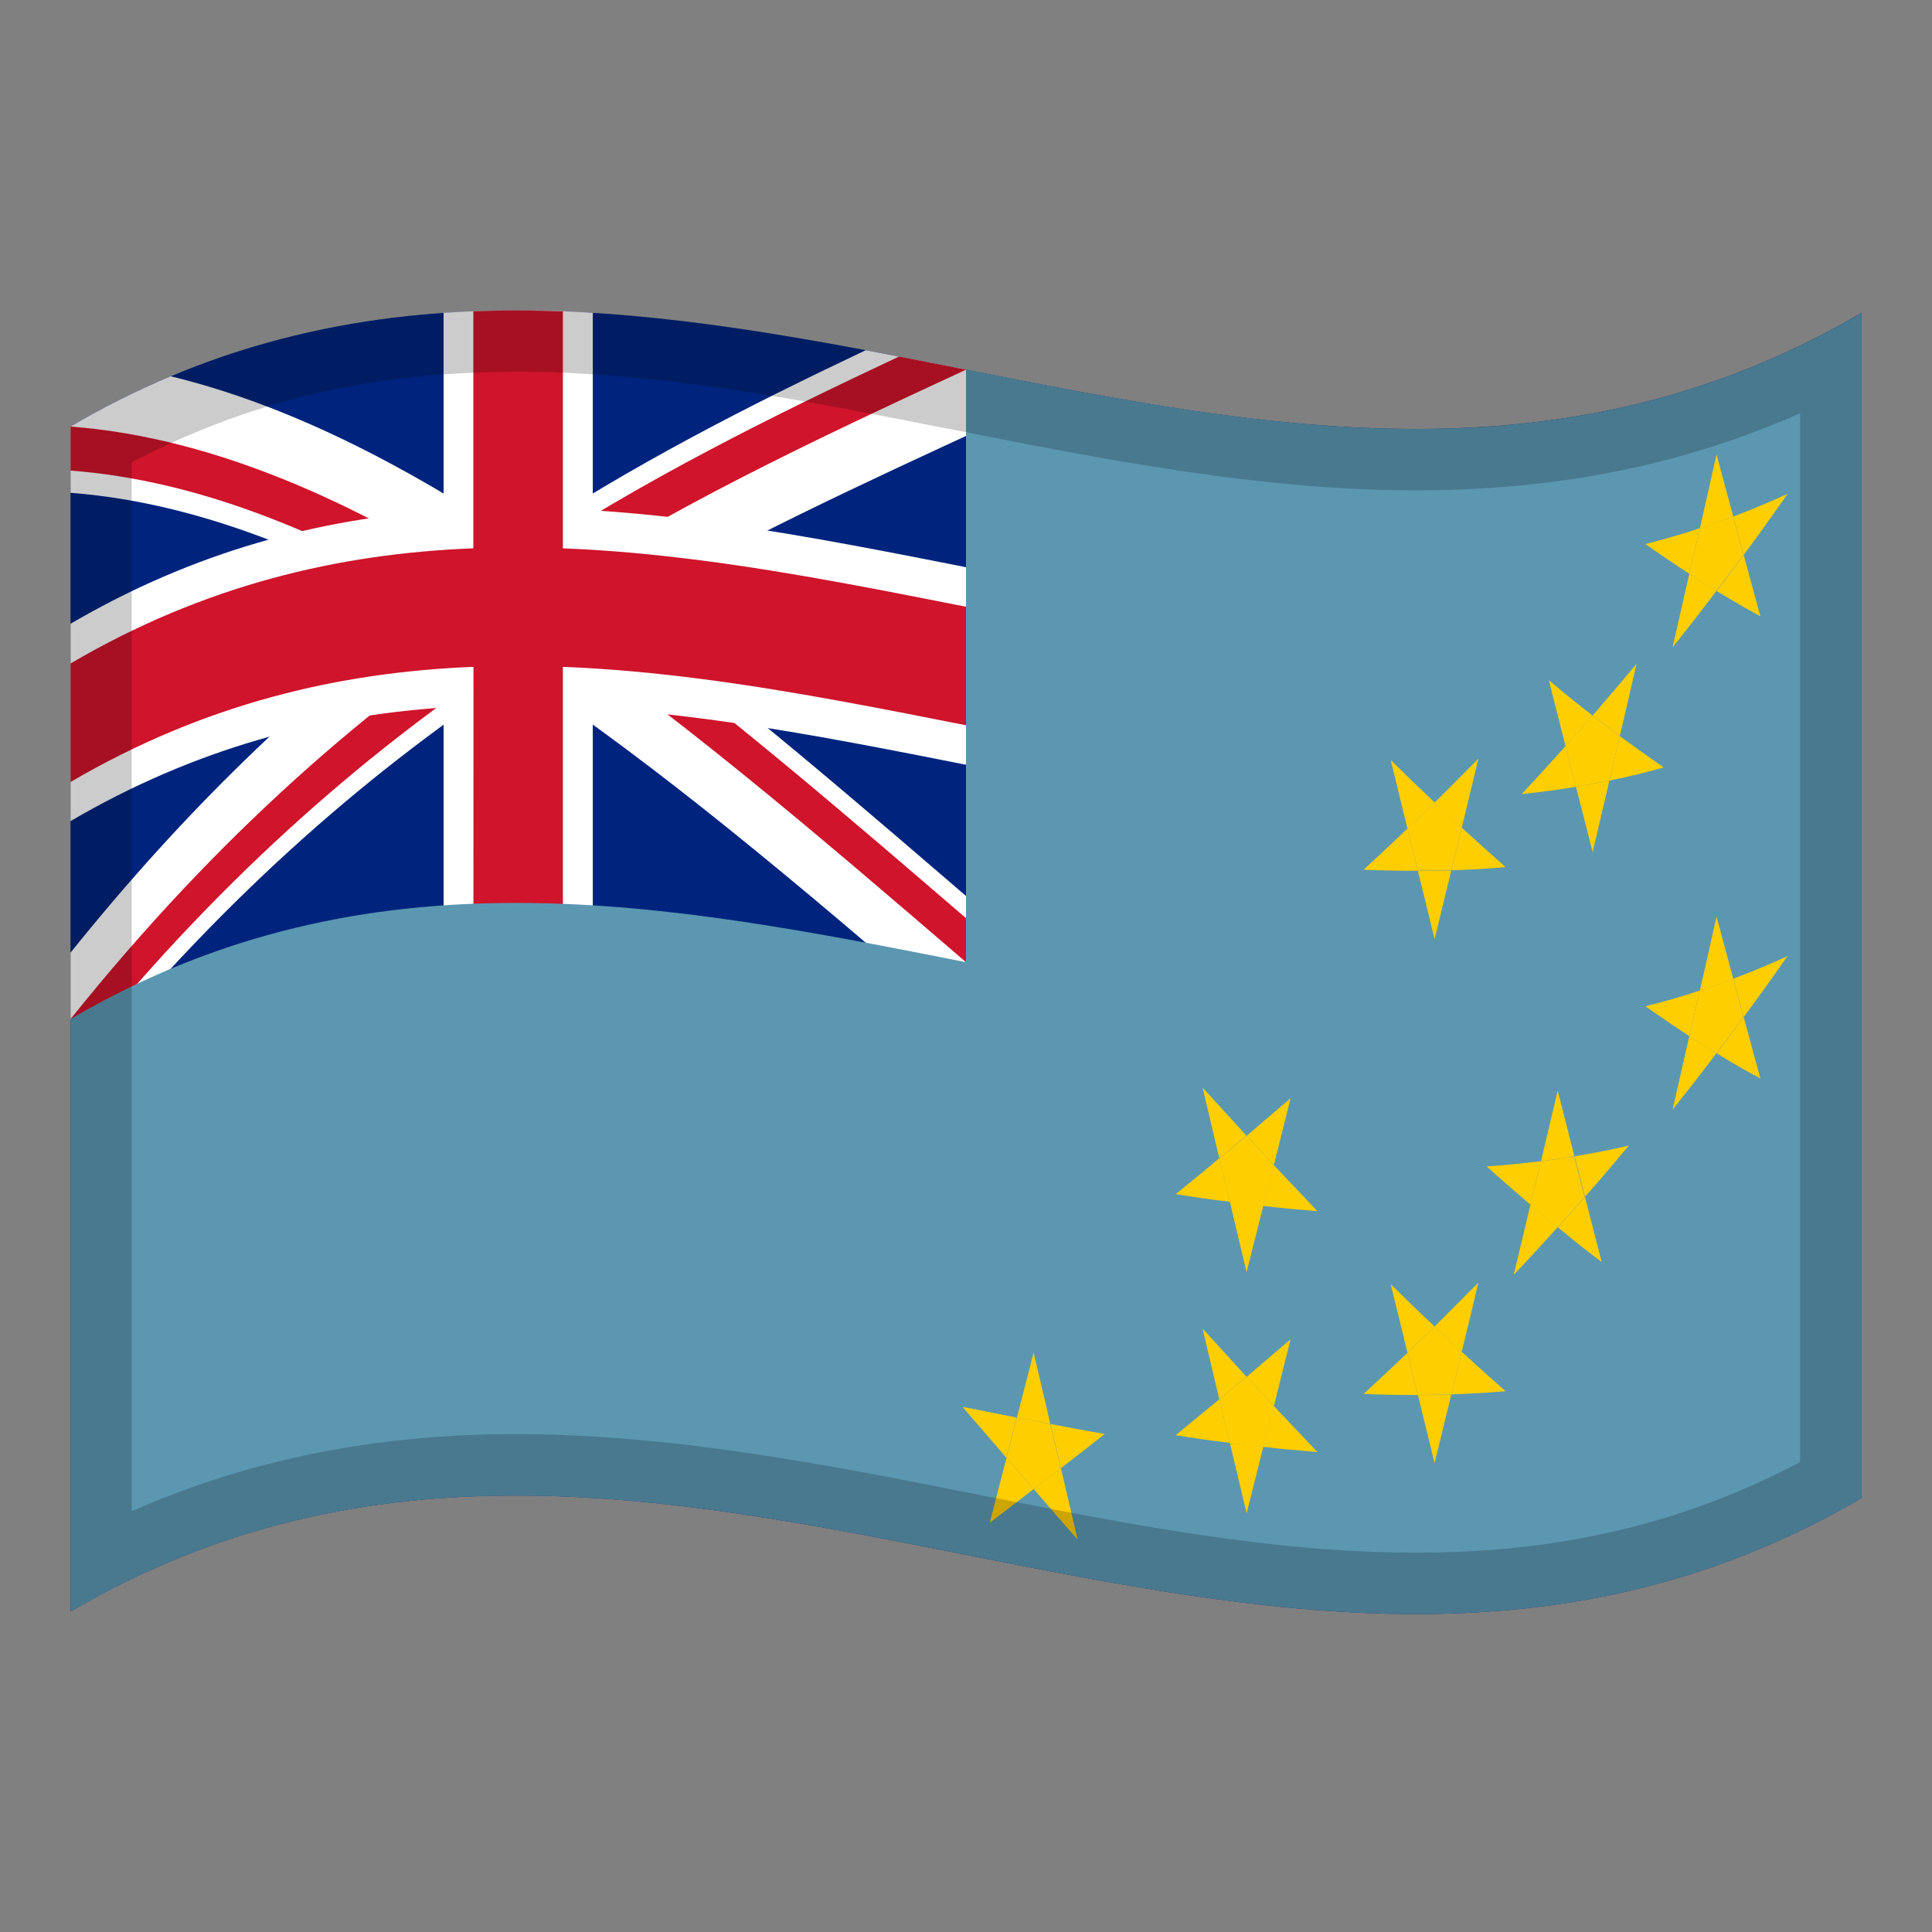 <!-- Generator: Adobe Illustrator 24.2.0, SVG Export Plug-In . SVG Version: 6.00 Build 0)  -->
<svg xmlns="http://www.w3.org/2000/svg" xmlns:xlink="http://www.w3.org/1999/xlink" version="1.1" id="Layer_1" x="0px" y="0px" viewBox="0 0 1260 1260" style="enable-background:new 0 0 1260 1260;" xml:space="preserve">
<rect x="0" y="0" width="1260" height="1260" fill="#808080" stroke="none"/>
<g>
	<g>
		<path d="M46,278.2V1051c389.3-227.9,778.7,153.9,1168-74V204.1C824.7,432,435.3,50.2,46,278.2z" fill="#00247D"/>
		<path d="M338,438.8c93,61.7,185.9,140.8,278.9,220.7l26.2-63.9c-79.9-68.7-159.9-138-239.8-197.2    C483.1,351.9,563,315.3,643,278.3c-4.3-12.4-8.8-24.8-13.1-37.2c-21.8-4.3-43.6-8.6-65.3-12.7c-75.5,35.8-151.1,74.1-226.6,124.1    c-75.6-50.2-151.1-88.8-226.7-107.1C88.7,255,66.9,265.9,46,278.2v43.2c75.6,5.8,151.1,34.5,226.7,77.3    C197.1,455.8,121.6,527.1,46,621.3v43.2c4.3,9,8.8,18,13.1,27.1C152.1,579,245,500.2,338,438.8z" fill="#FFFFFF"/>
		<g>
			<g>
				<g>
					<g>
						<g>
							<defs>
								<path id="SVGID_1_" d="M46,278.2v193.2c227.1-132.9,454.2-58.5,681.3-18.5v193.2c-32.4-5.7-64.9-12.1-97.3-18.6          C435.3,460.2,240.7,293,46,278.2z M46,664.6v128.7c97.3-56.9,194.7-75.8,292-75.7V202.5c97.3,0.2,194.7,19.4,292,38.6          C435.3,331.5,240.7,421.8,46,664.6z"/>
							</defs>
							<clipPath id="SVGID_2_">
								<use xlink:href="#SVGID_1_" style="overflow:visible;"/>
							</clipPath>
							<g clip-path="url(#SVGID_2_)">
								<path d="M338,424.4c94.5,62.7,188.8,143.2,283.2,224.4l17.4-42.6c-85.6-73.6-171.3-147.8-257-209.3          c85.7-51.9,171.5-91.4,257.2-131l-8.8-24.8c-14.5-2.8-29-5.7-43.6-8.6c-82.8,38.9-165.5,79.7-248.4,134.3          c-82.9-54.9-165.6-96.1-248.4-111.7c-14.5,6.9-29,14.5-43.6,23v28.8c82.8,6.3,165.6,40.2,248.4,90          C211.6,456.7,128.8,532.3,46,635.6v28.8c2.9,6,5.9,12,8.8,18.1C149.2,567,243.5,486.8,338,424.4z" fill="#CF142B"/>
							</g>
						</g>
					</g>
				</g>
			</g>
		</g>
		<path d="M386.7,204c-32.4-2.1-64.9-2.1-97.3,0l0,0C321.8,201.9,354.2,201.9,386.7,204z" fill="#FFFFFF"/>
		<path d="M289.3,719.3c32.4-2.1,64.9-2.1,97.3,0V461.7c113.5,6.9,227.1,35.6,340.7,55.6V388.4    c-113.5-19.9-227.1-48.5-340.7-55.6V204c-32.4-2.1-64.9-2.1-97.3,0v128.7c-81.2,5.7-162.2,26.7-243.3,74.1v128.7    c81.2-47.5,162.2-68.5,243.3-74.1V719.3z" fill="#FFFFFF"/>
		<path d="M367.2,203.1c-19.5-0.7-38.9-0.8-58.4-0.1l0,0C328.2,202.2,347.8,202.2,367.2,203.1L367.2,203.1z" fill="#CF142B"/>
		<path d="M308.7,718.2c19.5-0.7,38.9-0.6,58.4,0.1V434.9c120,4.7,240.1,35.5,360.1,56.6v-77.3    c-120-21.1-240.1-51.9-360.1-56.6V203.1c-19.5-0.7-38.9-0.8-58.4-0.1v154.6C221.2,361,133.5,381.4,46,432.7V510    c87.7-51.3,175.2-71.6,262.8-75.1L308.7,718.2L308.7,718.2z" fill="#CF142B"/>
		<path d="M630,241.1v386.4c-194.7-38.4-389.3-77-584,37.1V1051c389.3-227.9,778.7,153.9,1168-74V204.1    C1019.3,318.1,824.7,279.5,630,241.1z" fill="#5B97B1"/>
		<path d="M645.5,993.1c9.6-7.4,19.1-14.6,28.6-21.9c-6-6.8-11.7-13.7-17.7-20.5C652.8,964.9,649.1,979,645.5,993.1z" fill="#FFCE00"/>
		<path d="M702.8,1004.1c-3.6-15.5-7.3-31.1-10.9-46.6c-6,4.5-11.7,9-17.7,13.7C683.7,982.2,693.2,993.2,702.8,1004.1z" fill="#FFCE00"/>
		<path d="M627.7,917.5c9.6,11.1,19.1,22.2,28.6,33.2c2.3-8.7,4.5-17.4,6.8-26.2C651.4,922.2,639.6,919.9,627.7,917.5z" fill="#FFCE00"/>
		<path d="M674.1,882.1c-3.6,14.2-7.3,28.4-10.9,42.4c7.3,1.5,14.5,2.8,21.8,4.2C681.5,913.2,677.7,897.7,674.1,882.1z" fill="#FFCE00"/>
		<path d="M685.1,928.7c2.3,9.6,4.5,19.2,6.8,28.8c9.6-7.3,19.1-14.8,28.6-22.3C708.7,933.2,696.8,930.9,685.1,928.7z" fill="#FFCE00"/>
		<path d="M663.2,924.5c-2.3,8.7-4.5,17.4-6.8,26.2c6,6.8,11.7,13.7,17.7,20.5c6-4.5,11.7-9,17.7-13.6    c-2.3-9.6-4.5-19.2-6.8-28.8C677.7,927.4,670.5,925.9,663.2,924.5z" fill="#FFCE00"/>
		<path d="M784.3,866.5c3.6,15.3,7.3,30.8,10.9,46.1c6-4.8,11.7-9.9,17.7-14.8C803.5,887.5,793.9,877,784.3,866.5z" fill="#FFCE00"/>
		<path d="M766.7,936c11.7,1.9,23.7,3.6,35.4,5c-2.3-9.5-4.5-19-6.8-28.5C785.7,920.4,776.2,928.2,766.7,936z" fill="#FFCE00"/>
		<path d="M813,986.9c3.6-14.5,7.3-28.8,10.9-43.3c-7.3-0.8-14.5-1.7-21.8-2.6C805.7,956.3,809.4,971.7,813,986.9z" fill="#FFCE00"/>
		<path d="M841.7,873.4c-9.6,8.2-19.1,16.4-28.6,24.5c6,6.4,11.7,12.7,17.7,19.1C834.5,902.4,838.1,887.8,841.7,873.4z" fill="#FFCE00"/>
		<path d="M830.6,916.8c-2.3,9-4.5,17.8-6.8,26.8c11.7,1.4,23.6,2.4,35.4,3.4C849.8,937,840.2,927,830.6,916.8z" fill="#FFCE00"/>
		<path d="M813,897.8c-6,4.9-11.7,9.9-17.7,14.8c2.3,9.5,4.5,19,6.8,28.5c7.3,0.9,14.5,1.9,21.8,2.6    c2.3-8.9,4.5-17.9,6.8-26.8C824.9,910.5,818.9,904.2,813,897.8z" fill="#FFCE00"/>
		<path d="M766.7,778.8c11.7,1.9,23.7,3.6,35.4,5c-2.3-9.5-4.5-19-6.8-28.5C785.7,763.4,776.2,771.1,766.7,778.8z" fill="#FFCE00"/>
		<path d="M813,829.7c3.6-14.5,7.3-28.9,10.9-43.3c-7.3-0.8-14.5-1.7-21.8-2.6C805.7,799.2,809.4,814.5,813,829.7z" fill="#FFCE00"/>
		<path d="M784.3,709.3c3.6,15.3,7.3,30.8,10.9,46.1c6-4.8,11.7-9.9,17.7-14.8C803.5,730.3,793.9,719.9,784.3,709.3z" fill="#FFCE00"/>
		<path d="M830.6,759.7c-2.3,9-4.5,17.8-6.8,26.8c11.7,1.4,23.6,2.4,35.4,3.4C849.8,780,840.2,769.9,830.6,759.7z" fill="#FFCE00"/>
		<path d="M841.7,716.2c-9.6,8.2-19.1,16.4-28.6,24.5c6,6.4,11.7,12.8,17.7,19.1L841.7,716.2z" fill="#FFCE00"/>
		<path d="M813,740.7c-6,4.9-11.7,9.9-17.7,14.8c2.3,9.5,4.5,19,6.8,28.5c7.3,0.9,14.5,1.9,21.8,2.6    c2.3-8.9,4.5-17.8,6.8-26.8C824.9,753.4,818.9,747,813,740.7z" fill="#FFCE00"/>
		<path d="M889.3,909.1c11.7,0.5,23.7,0.7,35.4,0.7c-2.3-9.1-4.5-18.4-6.8-27.5C908.4,891.4,898.8,900.3,889.3,909.1z" fill="#FFCE00"/>
		<path d="M907,837.5c3.6,14.9,7.3,29.8,10.9,44.7c6-5.7,11.7-11.3,17.7-17.1C926.1,856.2,916.5,846.9,907,837.5z" fill="#FFCE00"/>
		<path d="M953.3,881.6c-2.3,9.3-4.5,18.6-6.8,27.8c11.7-0.4,23.7-1.1,35.4-2.1C972.5,899,962.9,890.4,953.3,881.6z" fill="#FFCE00"/>
		<path d="M935.6,954.3c3.6-14.9,7.3-29.9,10.9-44.8c-7.3,0.2-14.5,0.3-21.8,0.3C928.4,924.6,932,939.5,935.6,954.3z" fill="#FFCE00"/>
		<path d="M935.6,865.1c-6,5.8-11.7,11.6-17.7,17.1c2.3,9.2,4.5,18.4,6.8,27.5c7.3,0,14.5-0.1,21.8-0.3    c2.3-9.2,4.5-18.6,6.8-27.8C947.4,876.2,941.6,870.7,935.6,865.1z" fill="#FFCE00"/>
		<path d="M964.2,836.4c-9.6,9.8-19.1,19.3-28.6,28.7c6,5.6,11.7,11.1,17.7,16.5C957,866.7,960.6,851.6,964.2,836.4z" fill="#FFCE00"/>
		<path d="M889.3,567.2c11.7,0.5,23.7,0.7,35.4,0.7c-2.3-9.1-4.5-18.4-6.8-27.5C908.4,549.5,898.8,558.4,889.3,567.2z" fill="#FFCE00"/>
		<path d="M907,495.7c3.6,14.9,7.3,29.8,10.9,44.7c6-5.7,11.7-11.3,17.7-17.1C926.1,514.3,916.5,505.1,907,495.7z" fill="#FFCE00"/>
		<path d="M935.6,612.5c3.6-14.9,7.3-29.9,10.9-44.8c-7.3,0.2-14.5,0.3-21.8,0.3C928.4,582.8,932,597.6,935.6,612.5z" fill="#FFCE00"/>
		<path d="M953.3,539.8c-2.3,9.2-4.5,18.6-6.8,27.8c11.7-0.4,23.7-1,35.4-2.1C972.5,557.1,962.9,548.5,953.3,539.8z" fill="#FFCE00"/>
		<path d="M964.2,494.7c-9.6,9.8-19.1,19.3-28.6,28.7c6,5.7,11.7,11.1,17.7,16.5C957,524.8,960.6,509.7,964.2,494.7z" fill="#FFCE00"/>
		<path d="M935.6,523.2c-6,5.8-11.7,11.5-17.7,17.1c2.3,9.2,4.5,18.4,6.8,27.5c7.3,0,14.5-0.1,21.8-0.3    c2.3-9.2,4.5-18.6,6.8-27.8C947.4,534.4,941.6,528.9,935.6,523.2z" fill="#FFCE00"/>
		<path d="M987.2,831.4c9.6-10.1,19.1-20.4,28.6-31c-6-4.8-11.7-9.8-17.7-14.7C994.5,801,990.9,816.2,987.2,831.4z" fill="#FFCE00"/>
		<path d="M1044.6,823.1c-3.6-14.1-7.3-28.3-10.9-42.5c-6,6.7-11.7,13.3-17.7,19.8    C1025.4,808.3,1035,815.9,1044.6,823.1z" fill="#FFCE00"/>
		<path d="M969.5,760.7c9.6,8.6,19.1,16.9,28.6,25c2.3-9.5,4.5-18.9,6.8-28.4C993.1,758.7,981.3,760,969.5,760.7z" fill="#FFCE00"/>
		<path d="M1004.9,757.4c-2.3,9.5-4.5,18.9-6.8,28.4c6,4.9,11.7,9.9,17.7,14.7c6-6.5,11.7-13.1,17.7-19.8    c-2.3-8.8-4.5-17.5-6.8-26.4C1019.5,755.4,1012.2,756.4,1004.9,757.4z" fill="#FFCE00"/>
		<path d="M1026.9,754.1c2.3,8.8,4.5,17.6,6.8,26.4c9.6-10.8,19.1-22,28.6-33.4C1050.4,749.9,1038.6,752.2,1026.9,754.1    z" fill="#FFCE00"/>
		<path d="M1015.9,711.3c-3.6,15.3-7.3,30.8-10.9,46c7.3-0.9,14.5-1.9,21.8-3.2C1023.2,739.8,1019.5,725.6,1015.9,711.3    z" fill="#FFCE00"/>
		<path d="M992.4,517.9c11.7-1.3,23.7-2.7,35.4-4.8c-2.3-8.8-4.5-17.6-6.8-26.5C1011.4,497.3,1001.9,507.7,992.4,517.9z    " fill="#FFCE00"/>
		<path d="M1010.1,443.6c3.6,14.4,7.3,28.8,10.9,43c6-6.5,11.7-13.2,17.7-19.9C1029.1,459.3,1019.6,451.6,1010.1,443.6z    " fill="#FFCE00"/>
		<path d="M1038.7,555.8c3.6-15.5,7.3-31.1,10.9-46.7c-7.3,1.5-14.5,2.8-21.8,4C1031.4,527.3,1035.1,541.6,1038.7,555.8    z" fill="#FFCE00"/>
		<path d="M1056.4,480.1l-6.8,29c11.7-2.4,23.7-5.2,35.4-8.6C1075.5,493.9,1066,487.1,1056.4,480.1z" fill="#FFCE00"/>
		<path d="M1038.7,466.6c-6,6.8-11.7,13.4-17.7,20c2.3,8.8,4.5,17.6,6.8,26.5c7.3-1.2,14.5-2.6,21.8-4l6.8-29    C1050.5,475.7,1044.7,471.2,1038.7,466.6z" fill="#FFCE00"/>
		<path d="M1067.3,432.9c-9.6,11.6-19.1,22.7-28.6,33.7c6,4.5,11.7,9,17.7,13.4C1060.1,464.4,1063.7,448.8,1067.3,432.9    z" fill="#FFCE00"/>
		<path d="M1073.1,656.3c9.6,6.7,19.1,13.2,28.6,19.4c2.3-9.9,4.5-19.8,6.8-29.7C1096.8,650,1084.8,653.3,1073.1,656.3z    " fill="#FFCE00"/>
		<path d="M1130.4,638.3l6.8,25c9.6-12.9,19.1-26.2,28.6-39.8C1154,629,1142.1,633.9,1130.4,638.3z" fill="#FFCE00"/>
		<path d="M1148.1,703.4c-3.6-13.3-7.3-26.7-10.9-40.1c-6,8-11.7,15.9-17.7,23.6C1129,692.8,1138.5,698.3,1148.1,703.4z    " fill="#FFCE00"/>
		<path d="M1090.8,723.7c9.6-12,19.1-24.1,28.6-36.8c-6-3.6-11.7-7.3-17.7-11.1C1098.1,691.8,1094.4,707.7,1090.8,723.7    z" fill="#FFCE00"/>
		<path d="M1119.5,597.8c-3.6,16.2-7.3,32.2-10.9,48.3c7.3-2.3,14.5-4.9,21.8-7.8    C1126.8,624.9,1123.1,611.3,1119.5,597.8z" fill="#FFCE00"/>
		<path d="M1108.5,646.1c-2.3,9.9-4.5,19.8-6.8,29.7c6,3.9,11.7,7.6,17.7,11.1c6-7.8,11.7-15.6,17.7-23.6l-6.8-25    C1123.1,641.1,1115.9,643.7,1108.5,646.1z" fill="#FFCE00"/>
		<path d="M1090.8,422.2c9.6-12,19.1-24.2,28.6-36.8c-6-3.6-11.7-7.4-17.7-11.1C1098.1,390.3,1094.4,406.3,1090.8,422.2    z" fill="#FFCE00"/>
		<path d="M1148.1,402c-3.6-13.3-7.3-26.7-10.9-40.1c-6,8-11.7,15.9-17.7,23.6C1129,391.2,1138.5,396.7,1148.1,402z" fill="#FFCE00"/>
		<path d="M1073.1,354.8c9.6,6.8,19.1,13.2,28.6,19.4c2.3-9.9,4.5-19.8,6.8-29.7    C1096.8,348.4,1084.8,351.9,1073.1,354.8z" fill="#FFCE00"/>
		<path d="M1130.4,336.9l6.8,25c9.6-12.9,19.1-26.2,28.6-39.8C1154,327.5,1142.1,332.4,1130.4,336.9z" fill="#FFCE00"/>
		<path d="M1119.5,296.3c-3.6,16.2-7.3,32.2-10.9,48.3c7.3-2.3,14.5-4.9,21.8-7.8    C1126.7,323.4,1123.1,309.9,1119.5,296.3z" fill="#FFCE00"/>
		<path d="M1108.5,344.6c-2.3,9.9-4.5,19.8-6.8,29.7c6,3.8,11.7,7.6,17.7,11.1c6-7.8,11.7-15.6,17.7-23.6l-6.8-25    C1123.1,339.6,1115.9,342.2,1108.5,344.6z" fill="#FFCE00"/>
	</g>
	<g>
		<g>
			<g>
				<path d="M349.5,202.5c12.4,0.2,24.8,0.7,37.2,1.5C374.3,203.2,361.9,202.7,349.5,202.5z" enable-background="new" opacity="0.15"/>
				<path d="M347.6,202.5L347.6,202.5c0.2,0,0.4,0,0.5,0c0.4,0,0.9,0,1.3,0C348.8,202.5,348.2,202.5,347.6,202.5z" enable-background="new" opacity="0.15"/>
				<path d="M996.7,275.8c-122.2,13.6-244.5-10.6-366.7-34.7l0,0c-9.9-1.9-19.8-3.9-29.6-5.8c-4.6-0.9-9.3-1.8-14-2.8      h-0.1c-1.2-0.2-2.4-0.5-3.6-0.7c-5.2-1-10.4-2-15.6-3c-0.8-0.2-1.7-0.3-2.5-0.5l0,0c-59.3-11.1-118.7-20.7-178-24.3v0      c-12.8-0.8-25.6-1.3-38.5-1.5c-0.2,0-0.4,0-0.6,0c-11.1-0.2-22.2-0.1-33.3,0.3c-0.8,0-1.6,0.1-2.4,0.1s-1.6,0.1-2.5,0.1      c-0.2,0-0.5,0-0.7,0l0,0c-6.5,0.3-12.9,0.6-19.4,1v0.1c-59.3,4.1-118.6,16.4-177.9,41.3h-0.1c-6.5,2.8-13,5.7-19.4,8.7      c-0.3,0.1-0.5,0.3-0.8,0.4c-0.5,0.2-0.9,0.4-1.4,0.7h-0.1c-14.5,6.9-29,14.5-43.6,23v0.1l0,0v43.2v85.4v25.9v38.7V510v25.5v85.8      v14.3v28.8v0.1v0.1v128.7V1051c389.3-227.9,778.7,153.9,1168-74V204.1C1141.6,246.5,1069.2,267.8,996.7,275.8z M1174,953.5      c-36.9,19.5-74.6,33.9-114.8,43.7c-42.5,10.4-86.9,15.4-135.8,15.4c-93.9,0-187-18.4-285.7-37.9      c-98.1-19.4-199.5-39.4-301.2-39.4c-91.4,0-174,16.5-250.6,50.3v-684c4.8-2.5,9.6-5,14.5-7.4l8.3-3.9c4.1-1.9,8.1-3.8,12.1-5.5      l6-2.5c51.6-21.7,105.6-34.2,165.1-38.3l8-0.5c3.2-0.2,6.6-0.3,10.2-0.5l5.3-0.2c7.2-0.2,14.5-0.4,21.6-0.4c3.2,0,6.3,0,9.5,0.1      h0.5c8.7,0.1,17.4,0.4,26,0.8l11.1,0.7c61.2,3.8,121.8,14.1,173.1,23.7l2.5,0.5c5.2,1,10.3,2,15.5,3l13.5,2.6l4,0.8      c9.5,1.9,19.1,3.7,28.6,5.6h0.2l1.5,0.3c97.8,19.3,199,39.3,300.5,39.3c26.7,0,52.8-1.4,77.7-4.2c61.4-6.8,118.4-22,172.8-46.1      V953.5z" enable-background="new" opacity="0.2"/>
			</g>
		</g>
	</g>
</g>
</svg>
